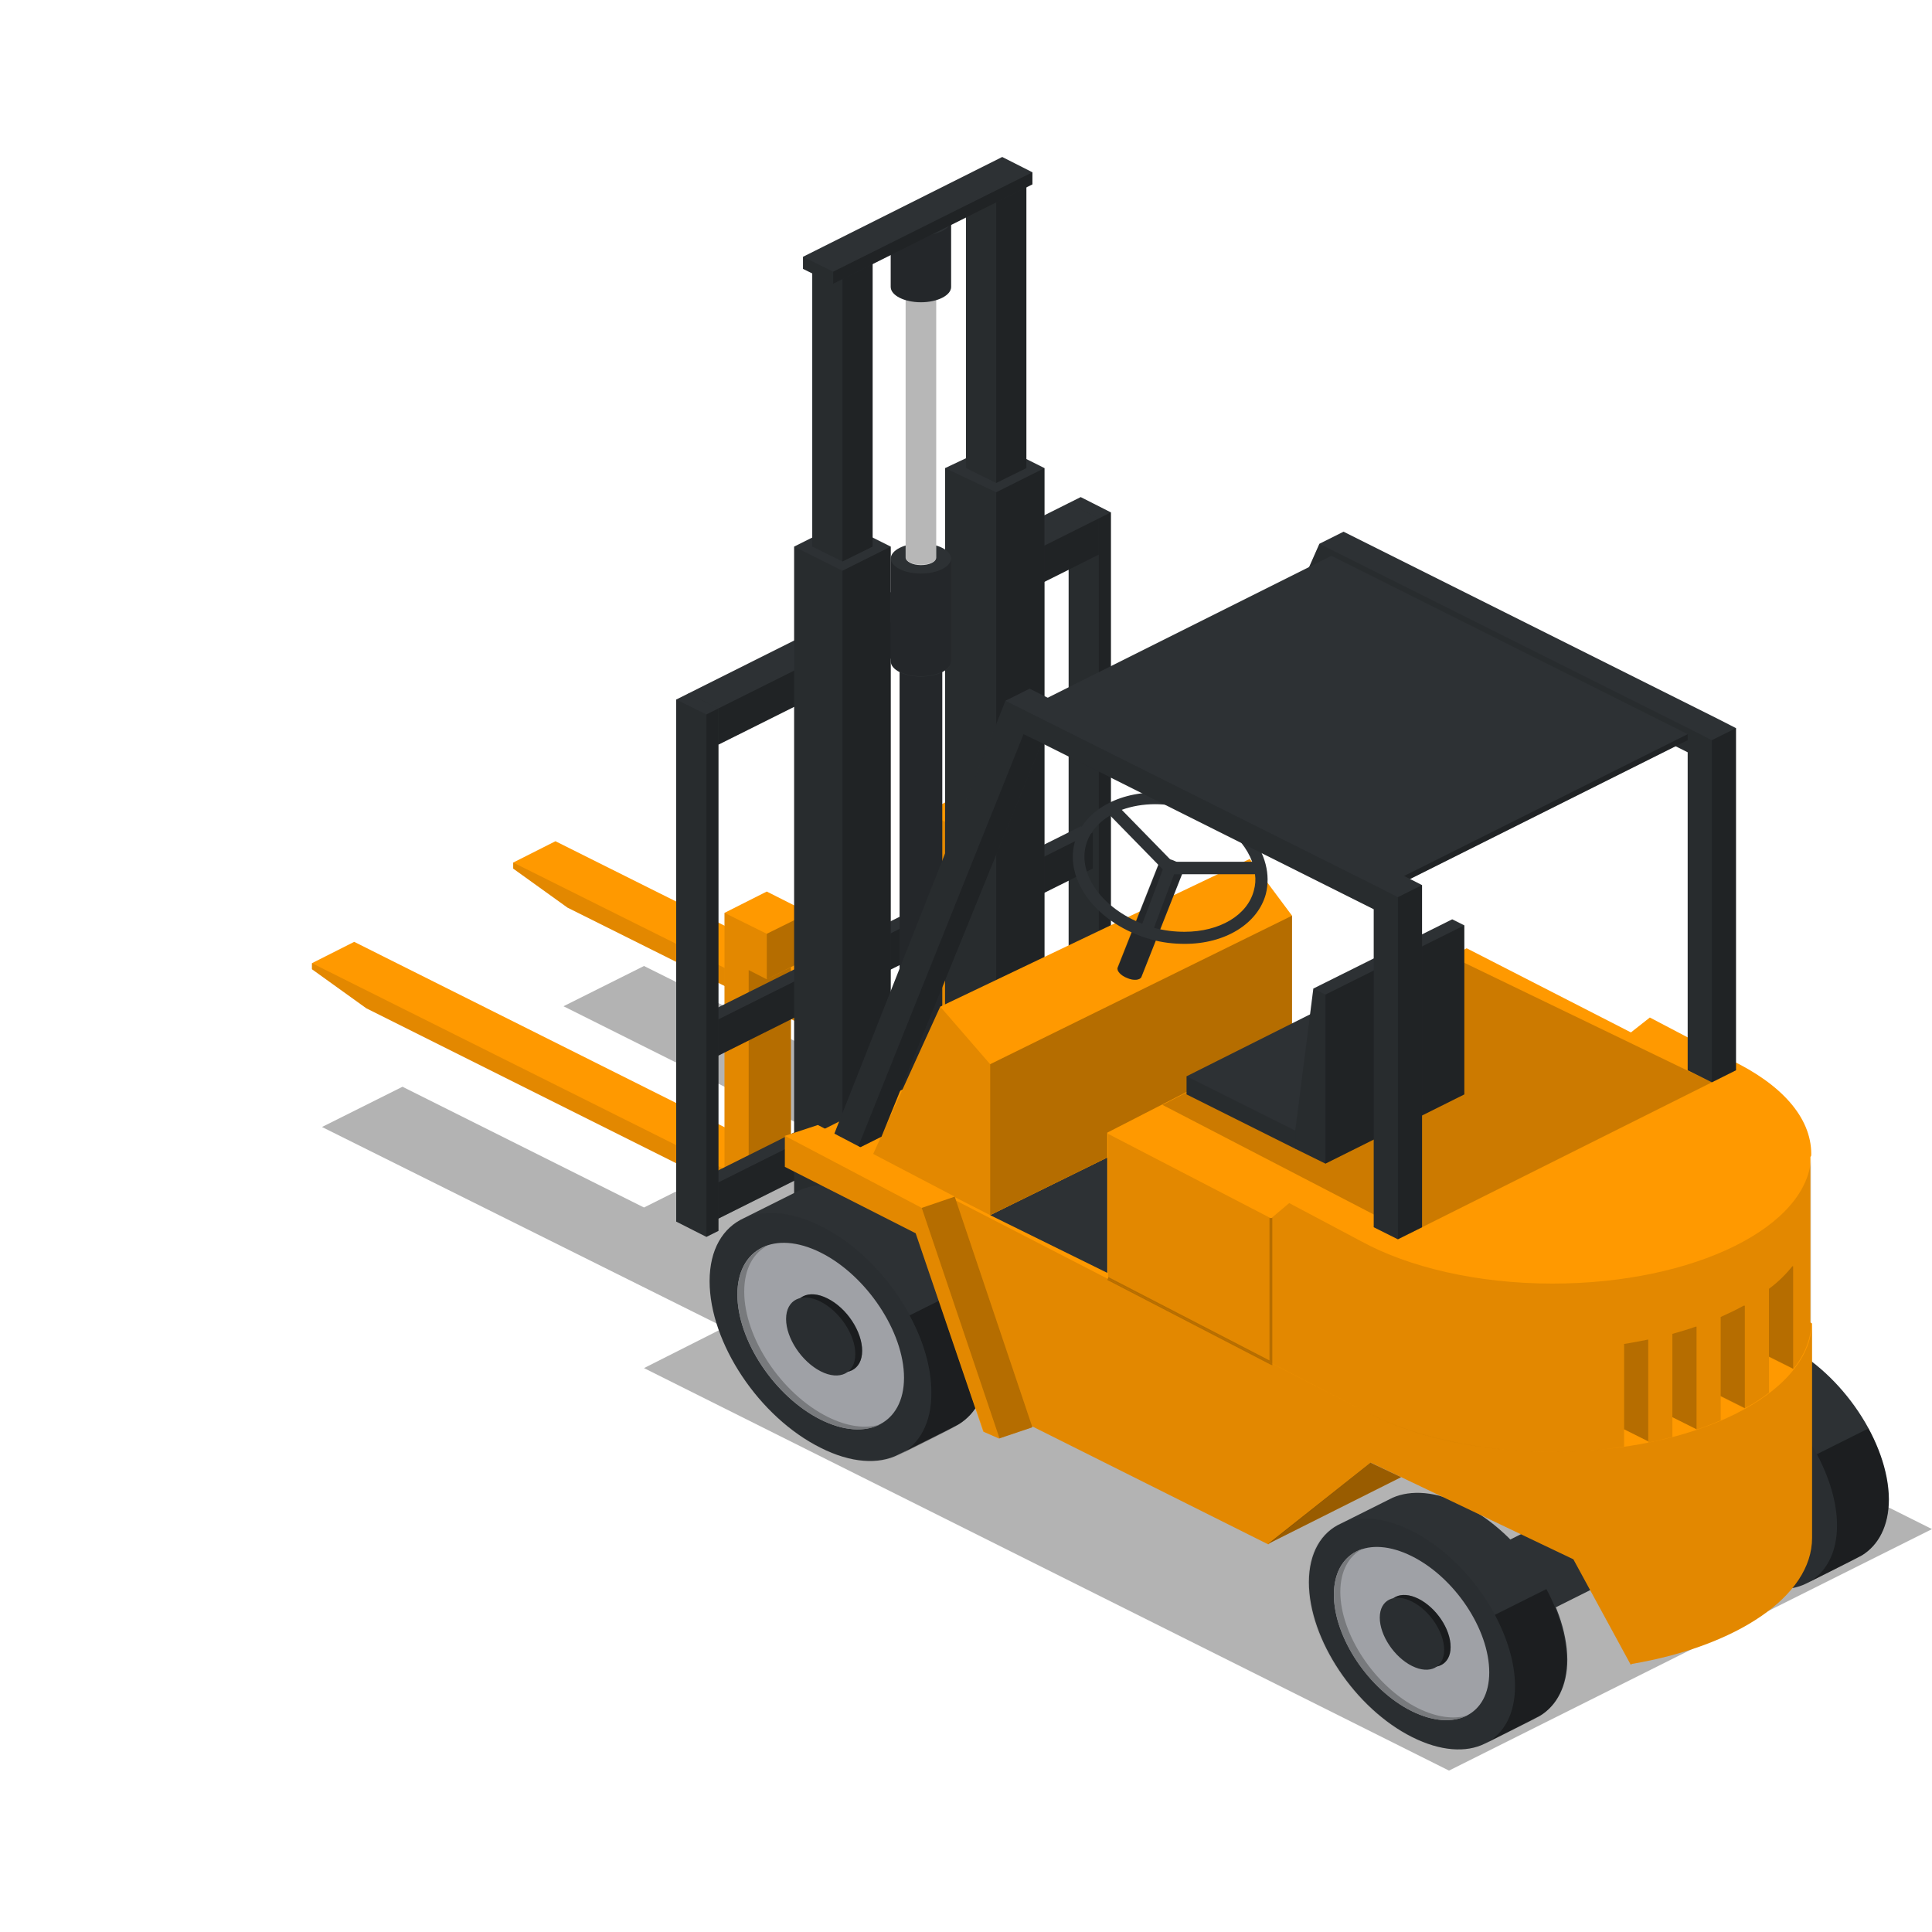 <?xml version="1.0" encoding="utf-8"?>
<!-- Generator: Adobe Illustrator 18.1.0, SVG Export Plug-In . SVG Version: 6.00 Build 0)  -->
<svg version="1.1" id="Layer_1" xmlns="http://www.w3.org/2000/svg" xmlns:xlink="http://www.w3.org/1999/xlink" x="0px" y="0px"
	 viewBox="0 0 480 480" enable-background="new 0 0 480 480" xml:space="preserve">
<polygon opacity="0.3" points="280,279.9 260,289.8 160,240 140,250 200,280 160,300 100,270 80,280 180,329.8 160,339.9 360,439.9 
	480,379.9 "/>
<g>
	<polygon fill="#2D3134" points="358.8,413.2 437,374.1 425.6,357.3 346,397.1 	"/>
	<g>
		<g>
			<g>
				<polygon fill="#FF9900" points="230,269.9 240.5,264.7 240.5,260.2 138,209 127.5,214.3 127.5,215.8 141,225.5 				"/>
				<polygon opacity="0.11" points="127.5,214.3 127.5,215.8 141,225.5 230,269.9 230,265.4 				"/>
			</g>
			<g>
				<polygon fill="#FF9900" points="180,295 190.5,289.8 190.5,285.3 88,234 77.5,239.3 77.5,240.8 91,250.5 				"/>
				<polygon opacity="0.11" points="77.5,239.3 77.5,240.8 91,250.5 180,295 180,290.5 				"/>
			</g>
			<g>
				<polygon fill="#FF9900" points="240.5,196.5 230,201.8 230,270 236,273 246.5,267.8 246.5,215.3 246.5,215.3 251,213 251,201.8 
									"/>
				<polygon opacity="0.11" points="230,201.8 230,270 236,273 236,216 240.5,218.3 240.5,207 				"/>
				<polygon opacity="0.29" points="246.5,215.3 246.5,267.8 236,273 236,216 240.5,218.3 				"/>
			</g>
			<g>
				<polygon fill="#FF9900" points="190.5,221.5 180,226.8 180,295 186,298 196.5,292.8 196.5,240.3 196.5,240.3 201,238 201,226.8 
									"/>
				<polygon opacity="0.11" points="180,226.8 180,295 186,298 186,241 190.5,243.3 190.5,232 				"/>
				<polygon opacity="0.29" points="196.5,240.3 196.5,292.8 186,298 186,241 190.5,243.3 				"/>
			</g>
			<polygon opacity="0.29" points="251,201.8 251,213 240.5,218.3 240.5,207 			"/>
			<polygon opacity="0.29" points="201,226.8 201,238 190.5,243.3 190.5,232 			"/>
		</g>
		<g>
			<polygon fill="#2D3134" points="273,258.5 276,257 276,127.3 268.5,123.5 265.5,125 265.5,254.8 			"/>
			<polygon opacity="0.29" points="276,127.3 276,257 273,258.5 273,128.8 			"/>
			<polygon opacity="0.11" points="265.5,125 265.5,254.8 273,258.5 273,128.8 			"/>
		</g>
		<g>
			<polygon fill="#2D3134" points="177,263 271.5,215.8 271.5,206.8 268.5,205.3 174,252.5 174,261.5 			"/>
			<polygon opacity="0.29" points="271.5,206.8 271.5,215.8 177,263 177,254 			"/>
			<polygon opacity="0.11" points="174,252.5 174,261.5 177,263 177,254 			"/>
		</g>
		<g>
			<polygon fill="#2D3134" points="178.5,185 273,137.8 273,128.8 265.5,125 171,172.3 171,181.3 			"/>
			<polygon opacity="0.29" points="273,128.8 273,137.8 178.5,185 178.5,176 			"/>
			<polygon opacity="0.11" points="171,172.3 171,181.3 178.5,185 178.5,176 			"/>
		</g>
		<g>
			<polygon fill="#2D3134" points="177,303.5 271.5,256.3 271.5,247.3 268.5,245.8 174,293 174,302 			"/>
			<polygon opacity="0.29" points="271.5,247.3 271.5,256.3 177,303.5 177,294.5 			"/>
			<polygon opacity="0.11" points="174,293 174,302 177,303.5 177,294.5 			"/>
		</g>
		<g>
			<polygon fill="#2D3134" points="175.5,307.3 178.5,305.8 178.5,176 171,172.3 168,173.8 168,303.5 			"/>
			<polygon opacity="0.29" points="178.5,176 178.5,305.8 175.5,307.3 175.5,177.5 			"/>
			<polygon opacity="0.11" points="168,173.8 168,303.5 175.5,307.3 175.5,177.5 			"/>
		</g>
		<g>
			<polygon fill="#2D3134" points="234.8,116.3 247.5,110.3 259.5,116.3 259.5,325.1 209.3,350.6 197.3,344.6 197.3,135.8 
				209.3,129.8 221.3,135.8 221.3,321.4 234.8,314.6 			"/>
			<polygon opacity="0.29" points="247.5,122.3 247.5,321.4 221.3,334.1 221.3,135.8 209.3,141.8 209.3,350.6 259.5,325.1 
				259.5,116.3 			"/>
			<polygon opacity="0.11" points="197.3,344.6 209.3,350.6 209.3,141.8 197.3,135.8 			"/>
			<polygon opacity="0.11" points="234.8,314.6 247.5,321.4 247.5,122.3 234.8,116.3 			"/>
		</g>
		<g>
			<polygon fill="#2D3134" points="247.5,120 255,116.3 255,45 247.5,41.3 240,45 240,116.3 			"/>
			<polygon opacity="0.29" points="255,45 255,116.3 247.5,120 247.5,48.8 			"/>
			<polygon opacity="0.11" points="240,45 240,116.3 247.5,120 247.5,48.8 			"/>
		</g>
		<g>
			<polygon fill="#2D3134" points="209.3,139.5 216.8,135.8 216.8,64.5 209.3,60.8 201.8,64.5 201.8,135.8 			"/>
			<polygon opacity="0.29" points="216.8,64.5 216.8,135.8 209.3,139.5 209.3,68.3 			"/>
			<polygon opacity="0.11" points="201.8,64.5 201.8,135.8 209.3,139.5 209.3,68.3 			"/>
		</g>
		<g>
			<path fill="#2D3134" d="M228.8,154.5c-2.9,0-5.3,1.2-5.3,2.6V324c0,1.4,2.4,2.6,5.3,2.6s5.3-1.2,5.3-2.6V157.1
				C234,155.7,231.6,154.5,228.8,154.5z"/>
			<path opacity="0.2" d="M228.8,159.8c-2.9,0-5.3-1.2-5.3-2.6V324c0,1.4,2.4,2.6,5.3,2.6s5.3-1.2,5.3-2.6V157.1
				C234,158.6,231.6,159.8,228.8,159.8z"/>
		</g>
		<g>
			<path fill="#2D3134" d="M228.8,135c-4.1,0-7.5,1.7-7.5,3.8v25.5c0,2.1,3.4,3.8,7.5,3.8s7.5-1.7,7.5-3.8v-25.5
				C236.3,136.7,232.9,135,228.8,135z"/>
			<path opacity="0.2" d="M228.8,142.5c-4.1,0-7.5-1.7-7.5-3.8v25.5c0,2.1,3.4,3.8,7.5,3.8s7.5-1.7,7.5-3.8v-25.5
				C236.3,140.8,232.9,142.5,228.8,142.5z"/>
		</g>
		<g>
			<path fill="#E5E5E5" d="M228.8,69.8c-2.1,0-3.8,0.8-3.8,1.9v66.8c0,1,1.7,1.9,3.8,1.9s3.8-0.8,3.8-1.9V71.6
				C232.5,70.6,230.8,69.8,228.8,69.8z"/>
			<path opacity="0.2" d="M228.8,73.5c-2.1,0-3.8-0.8-3.8-1.9v66.8c0,1,1.7,1.9,3.8,1.9s3.8-0.8,3.8-1.9V71.6
				C232.5,72.7,230.8,73.5,228.8,73.5z"/>
		</g>
		<g>
			<path fill="#2D3134" d="M228.8,51c-4.1,0-7.5,1.7-7.5,3.8v16.5c0,2.1,3.4,3.8,7.5,3.8s7.5-1.7,7.5-3.8V54.8
				C236.3,52.7,232.9,51,228.8,51z"/>
			<path opacity="0.2" d="M228.8,58.5c-4.1,0-7.5-1.7-7.5-3.8v16.5c0,2.1,3.4,3.8,7.5,3.8s7.5-1.7,7.5-3.8V54.8
				C236.3,56.8,232.9,58.5,228.8,58.5z"/>
		</g>
		<g>
			<polygon fill="#2D3134" points="207,70.5 256.5,45.8 256.5,42.8 249,39 199.5,63.8 199.5,66.8 			"/>
			<polygon opacity="0.29" points="256.5,42.8 256.5,45.8 207,70.5 207,67.5 			"/>
			<polygon opacity="0.11" points="199.5,63.8 199.5,66.8 207,70.5 207,67.5 			"/>
		</g>
	</g>
	<g>
		<path fill="#2D3134" d="M443.5,334.1c-6.8-3.4-13-3.8-17.6-1.8l0,0l-12.8,6.4l0,0c-4.9,2.2-8,7.3-8,14.6
			c0,14.2,11.5,31.4,25.7,38.5c7,3.5,13.4,3.9,18,1.6c0,0,12.8-6.4,13.8-7c4.1-2.5,6.7-7.3,6.7-13.9
			C469.2,358.4,457.7,341.2,443.5,334.1z"/>
		<path opacity="0.39" d="M449,393.3c1.8-0.9,12.6-6.3,13.5-6.8c4.1-2.5,6.7-7.3,6.7-13.9c0-5.7-1.9-11.9-5-17.7l-12.8,6.4
			c3.1,5.8,5,12,5,17.7C456.4,386,453.5,391,449,393.3z"/>
		<path fill="#A9ABB0" d="M449.9,375.6c0,10.6-8.6,14.9-19.3,9.6c-10.6-5.3-19.3-18.3-19.3-28.9c0-10.6,8.6-14.9,19.3-9.6
			C441.3,352.1,449.9,365,449.9,375.6z"/>
		<path fill="#808285" d="M432.3,384.6c-10.6-5.3-19.3-18.3-19.3-28.9c0-5.2,2.1-8.9,5.5-10.7c-4.3,1.4-7.1,5.4-7.1,11.4
			c0,10.6,8.6,23.6,19.3,28.9c5.4,2.7,10.3,2.9,13.8,1.1C441.1,387.4,436.9,386.9,432.3,384.6z"/>
		<path fill="#2D3134" d="M440.3,369.3c0,4.4-3.6,6.2-8,4s-8-7.6-8-12s3.6-6.2,8-4S440.3,364.9,440.3,369.3z"/>
		<path opacity="0.39" d="M440.3,369.3c0,4.4-3.6,6.2-8,4s-8-7.6-8-12s3.6-6.2,8-4S440.3,364.9,440.3,369.3z"/>
		<path fill="#2D3134" d="M438.7,370.1c0,4.4-3.6,6.2-8,4s-8-7.6-8-12s3.6-6.2,8-4S438.7,365.7,438.7,370.1z"/>
		<path opacity="0.06" d="M456.4,379c0,14.2-11.5,19.9-25.7,12.8c-14.2-7.1-25.7-24.3-25.7-38.5
			c0-14.2,11.5-19.9,25.7-12.8C444.9,347.6,456.4,364.8,456.4,379z"/>
	</g>
	<g>
		<path fill="#2D3134" d="M363.6,373.9c-6.8-3.4-13-3.8-17.6-1.8l0,0l-12.8,6.4l0,0c-4.9,2.2-8,7.3-8,14.6
			c0,14.2,11.5,31.4,25.7,38.5c7,3.5,13.4,3.9,18,1.6c0,0,12.8-6.4,13.8-7c4.1-2.5,6.7-7.3,6.7-13.9
			C389.3,398.2,377.8,381,363.6,373.9z"/>
		<path opacity="0.39" d="M369,433.2c1.8-0.9,12.6-6.3,13.5-6.8c4.1-2.5,6.7-7.3,6.7-13.9c0-5.7-1.9-11.9-5-17.7l-12.8,6.4
			c3.1,5.8,5,12,5,17.7C376.4,425.9,373.6,430.8,369,433.2z"/>
		<path fill="#A9ABB0" d="M370,415.5c0,10.6-8.6,14.9-19.3,9.6c-10.6-5.3-19.3-18.3-19.3-28.9s8.6-14.9,19.3-9.6
			C361.4,391.9,370,404.8,370,415.5z"/>
		<path fill="#808285" d="M352.3,424.4c-10.6-5.3-19.3-18.3-19.3-28.9c0-5.2,2.1-8.9,5.5-10.7c-4.3,1.4-7.1,5.4-7.1,11.4
			c0,10.6,8.6,23.6,19.3,28.9c5.4,2.7,10.3,2.9,13.8,1.1C361.2,427.2,357,426.7,352.3,424.4z"/>
		<path fill="#2D3134" d="M360.4,409.2c0,4.4-3.6,6.2-8,4c-4.4-2.2-8-7.6-8-12s3.6-6.2,8-4C356.8,399.4,360.4,404.7,360.4,409.2z"/>
		<path opacity="0.39" d="M360.4,409.2c0,4.4-3.6,6.2-8,4c-4.4-2.2-8-7.6-8-12s3.6-6.2,8-4C356.8,399.4,360.4,404.7,360.4,409.2z"/>
		<path fill="#2D3134" d="M358.8,409.9c0,4.4-3.6,6.2-8,4c-4.4-2.2-8-7.6-8-12s3.6-6.2,8-4C355.2,400.1,358.8,405.5,358.8,409.9z"/>
		<path opacity="0.06" d="M376.4,418.8c0,14.2-11.5,19.9-25.7,12.8c-14.2-7.1-25.7-24.3-25.7-38.5
			c0-14.2,11.5-19.9,25.7-12.8C364.9,387.4,376.4,404.7,376.4,418.8z"/>
	</g>
	<g>
		<path fill="#2D3134" d="M217.7,297.6c-7.3-3.7-14-4.1-19-1.9l0,0l-13.8,6.9l0,0c-5.3,2.4-8.6,7.8-8.6,15.7
			c0,15.3,12.3,33.8,27.6,41.4c7.5,3.8,14.4,4.2,19.3,1.7c0,0,13.7-6.8,14.9-7.5c4.5-2.7,7.2-7.8,7.2-15
			C245.3,323.8,232.9,305.3,217.7,297.6z"/>
		<path opacity="0.39" d="M223.5,361.4c2-1,13.5-6.7,14.5-7.4c4.5-2.7,7.2-7.8,7.2-15c0-6.1-2-12.8-5.4-19.1l-13.8,6.9
			c3.4,6.3,5.4,12.9,5.4,19.1C231.5,353.5,228.4,358.9,223.5,361.4z"/>
		<path fill="#A9ABB0" d="M224.6,342.3c0,11.4-9.3,16.1-20.7,10.4c-11.4-5.7-20.7-19.6-20.7-31.1c0-11.4,9.3-16.1,20.7-10.4
			S224.6,330.9,224.6,342.3z"/>
		<path fill="#808285" d="M205.6,352c-11.4-5.7-20.7-19.6-20.7-31.1c0-5.6,2.2-9.6,5.9-11.5c-4.6,1.5-7.6,5.8-7.6,12.2
			c0,11.4,9.3,25.4,20.7,31.1c5.8,2.9,11,3.1,14.8,1.2C215.1,355,210.6,354.5,205.6,352z"/>
		<path fill="#2D3134" d="M214.2,335.6c0,4.8-3.9,6.7-8.6,4.3c-4.8-2.4-8.6-8.2-8.6-13c0-4.8,3.9-6.7,8.6-4.3
			C210.4,325,214.2,330.8,214.2,335.6z"/>
		<path opacity="0.39" d="M214.2,335.6c0,4.8-3.9,6.7-8.6,4.3c-4.8-2.4-8.6-8.2-8.6-13c0-4.8,3.9-6.7,8.6-4.3
			C210.4,325,214.2,330.8,214.2,335.6z"/>
		<path fill="#2D3134" d="M212.5,336.4c0,4.8-3.9,6.7-8.6,4.3s-8.6-8.2-8.6-13c0-4.8,3.9-6.7,8.6-4.3
			C208.6,325.8,212.5,331.6,212.5,336.4z"/>
		<path opacity="0.06" d="M231.5,346c0,15.3-12.3,21.4-27.6,13.8s-27.6-26.2-27.6-41.4s12.3-21.4,27.6-13.8
			S231.5,330.7,231.5,346z"/>
	</g>
	<path fill="#FF9900" d="M278.3,243.4L204,280.9v13.5l36.8,18l8.3,38.3l66,33l25.5-20.3l50.3,24l14.2,26.1l0,0l0.1,0.1l0.2-0.2
		c26-4.4,44.8-16.8,44.8-31.3v-53.3L278.3,243.4z"/>
	<polygon fill="#2D3134" points="246,301.9 280.1,318.7 353.3,281.7 321,265 	"/>
	<polygon fill="#FF9900" points="340.5,363.4 315,383.6 348.1,367 	"/>
	<polygon opacity="0.4" points="340.5,363.4 315,383.6 348.1,367 	"/>
	<g>
		<polygon fill="#FF9900" points="233.6,250.1 310.5,213.4 321,227.5 321,265 246,301.9 216.8,287 		"/>
		<polygon opacity="0.11" points="233.6,250.1 246,264.4 246,301.9 216.8,287 		"/>
		<polygon opacity="0.29" points="246,264.4 321,227.5 321,265 246,301.9 		"/>
	</g>
	<g>
		<path fill="#2D3134" d="M291.6,213.8c1.6,0.6,2.7,1.8,2.4,2.6l-10.4,26.3c-0.3,0.8-1.9,1-3.5,0.3c-1.6-0.6-2.7-1.8-2.4-2.6
			l10.4-26.3C288.4,213.3,290,213.1,291.6,213.8z"/>
		<path opacity="0.2" d="M290.4,216.7c1.6,0.6,3.2,0.5,3.5-0.3l-10.4,26.3c-0.3,0.8-1.9,1-3.5,0.3c-1.6-0.6-2.7-1.8-2.4-2.6
			l10.4-26.3C287.8,214.9,288.8,216.1,290.4,216.7z"/>
	</g>
	<path fill="#FF9900" d="M450,286.7c0-9.2-7.6-17.4-19.9-23.3l-20.2-10.6l-4.7,3.7l-40.8-20.9l-89.3,45.8v36.2l62.9,32.5l0,0
		c11.8,6.5,28.7,10.5,47.5,10.5c35.2,0,63.8-14.2,64.3-31.8l0,0v-41.3l0-0.1C450,287.3,450,287,450,286.7z"/>
	<polygon opacity="0.2" points="288.8,274.5 350.3,306.4 425.3,268.9 360.7,237.7 	"/>
	<g>
		<path opacity="0.2" d="M415.5,331.4v20.7l6,3v-25.5h-0.2C419.4,330.3,417.5,330.8,415.5,331.4z"/>
		<path opacity="0.2" d="M403.5,333.9v21.2l6,3v-25.3C407.5,333.2,405.5,333.6,403.5,333.9z"/>
		<path opacity="0.2" d="M439.5,320.2v16.9l6,3v-25.5h-0.2C443.7,316.6,441.8,318.5,439.5,320.2z"/>
		<path opacity="0.2" d="M427.5,327.2v19.7l6,3v-25.5h-0.3C431.4,325.4,429.5,326.3,427.5,327.2z"/>
	</g>
	<path opacity="0.11" d="M385.7,360.7c-18.8,0-35.8-4.1-47.5-10.5l0,0L204,281v13.4l36.8,18l8.3,38.3l66,33l25.5-20.3l50.3,24
		l14.2,26.1l0.1,0.1l0.2-0.2c26-4.4,44.8-16.8,44.8-31.3v-53.3l0,0C449.6,346.5,421,360.7,385.7,360.7z"/>
	<g>
		<polygon fill="#2D3134" points="321.8,285.4 356.3,268.1 356.3,263.6 329.3,250.1 294.8,267.4 294.8,271.9 		"/>
		<polygon opacity="0.29" points="356.3,263.6 356.3,268.1 321.8,285.4 321.8,280.9 		"/>
		<polygon opacity="0.11" points="294.8,267.4 294.8,271.9 321.8,285.4 321.8,280.9 		"/>
	</g>
	<path fill="#2D3134" d="M310.7,207.5c-3.6-4.4-9-7.8-15.2-9.5c-2.8-0.8-5.6-1.1-8.4-1.1c-10,0-18.1,5-20.1,12.4
		c-2.6,9.7,5.9,20.5,19,24.1c2.8,0.8,5.6,1.1,8.4,1.1c10,0,18.1-5,20.1-12.4C315.7,217.3,314.4,212.1,310.7,207.5z M294.7,200.9
		c5.6,1.5,10.5,4.5,13.7,8.5c1.2,1.5,2.1,3.1,2.7,4.7l-19.8,0l-12.6-12.9c2.5-0.9,5.3-1.4,8.3-1.4
		C289.6,199.8,292.1,200.2,294.7,200.9z M269.8,210c0.8-3.1,3-5.6,6-7.4l13.1,13.4l-5.1,13.5C274,225.7,267.8,217.4,269.8,210z
		 M311.5,221.3c-1.6,6.1-8.5,10.2-17.2,10.2c-2.5,0-5.1-0.3-7.6-1l5-13.3l20.1,0C312,218.5,311.9,219.9,311.5,221.3z"/>
	<g>
		<polygon fill="#2D3134" points="329.3,289.1 363.8,271.9 363.8,267.4 363.8,229.9 360.8,228.4 326.3,245.6 321.8,280.9 
			321.8,285.4 		"/>
		<polygon opacity="0.29" points="363.8,229.9 363.8,267.4 363.8,271.9 329.3,289.1 329.3,284.6 329.3,247.1 		"/>
		<polygon opacity="0.11" points="326.3,245.6 321.8,280.9 321.8,285.4 329.3,289.1 329.3,284.6 329.3,247.1 		"/>
	</g>
	<g>
		<g>
			<polygon fill="#2D3134" points="431.3,180.9 426.8,178.6 333.8,132.1 327.8,135.1 322.5,147.1 333.8,152.2 336.8,145.6 
				419.3,186.9 419.3,265.9 425.3,268.9 431.3,265.9 			"/>
			<polygon opacity="0.29" points="431.3,180.9 431.3,265.9 425.3,268.9 425.3,183.9 			"/>
			<polygon opacity="0.11" points="425.3,183.9 420.8,181.6 327.8,135.1 322.5,147.1 328.9,150.9 332.3,143.4 419.3,186.9 
				419.3,265.9 425.3,268.9 			"/>
		</g>
		<g>
			<polygon fill="#2D3134" points="347.3,219.9 419.3,183.9 419.3,182.4 330.8,138.1 258.8,174.1 258.8,175.6 			"/>
			<polygon opacity="0.29" points="419.3,182.4 419.3,183.9 347.3,219.9 347.3,218.4 			"/>
			<polygon opacity="0.11" points="258.8,174.1 258.8,175.6 347.3,219.9 347.3,218.4 			"/>
		</g>
		<g>
			<polygon fill="#2D3134" points="353.3,219.9 348.8,217.6 255.8,171.1 249.8,174.1 207,282.4 213,285.4 219,282.4 258.8,184.6 
				341.3,225.9 341.3,304.9 347.3,307.9 353.3,304.9 			"/>
			<polygon opacity="0.29" points="353.3,219.9 353.3,304.9 347.3,307.9 347.3,222.9 			"/>
			<polygon opacity="0.11" points="347.3,222.9 342.8,220.6 249.8,174.1 207,282.4 213,285.4 254.3,182.4 341.3,225.9 341.3,304.9 
				347.3,307.9 			"/>
			<polygon opacity="0.29" points="254.3,182.4 213,285.4 219,282.4 258.8,184.6 			"/>
		</g>
	</g>
	<polygon fill="#FF9900" points="203.2,279.5 237.2,297.3 256.5,354.6 248.2,357.4 244.3,355.7 227.5,306.4 195,289.9 195,282.2 	
		"/>
	<polygon opacity="0.11" points="244.4,355.7 248.2,357.4 248.3,357.3 229,300.1 195,282.2 195,289.9 227.5,306.4 	"/>
	<polygon opacity="0.29" points="237.2,297.3 229,300.1 248.3,357.3 248.2,357.4 248.2,357.4 256.5,354.6 	"/>
	<polygon opacity="0.2" points="316.1,339.2 315.6,339 275.1,318 275.4,317.3 315.4,338 315.4,302.6 316.1,302.6 	"/>
	<path opacity="0.11" d="M450,287.5c0-0.1,0-0.3,0-0.4l0,0c-0.4,17.6-29,31.8-64.3,31.8c-18.8,0-35.8-4.1-47.5-10.5l0,0l-17.9-9.5
		l-4.5,3.8l-40.5-21v36l62.9,32.5l0,0c11.8,6.5,28.7,10.5,47.5,10.5c6.2,0,12.1-0.4,17.8-1.3v-4.3l6,3v0.3c2.1-0.4,4.1-0.9,6-1.4
		v-4.9l6,3v0.1c2.1-0.7,4.1-1.5,6-2.3v-6.1l6,3v0.1c2.2-1.2,4.2-2.5,6-3.9v-9l6,3v0.2c2.8-3.5,4.4-7.4,4.5-11.4l0,0L450,287.5
		L450,287.5z"/>
</g>
</svg>
